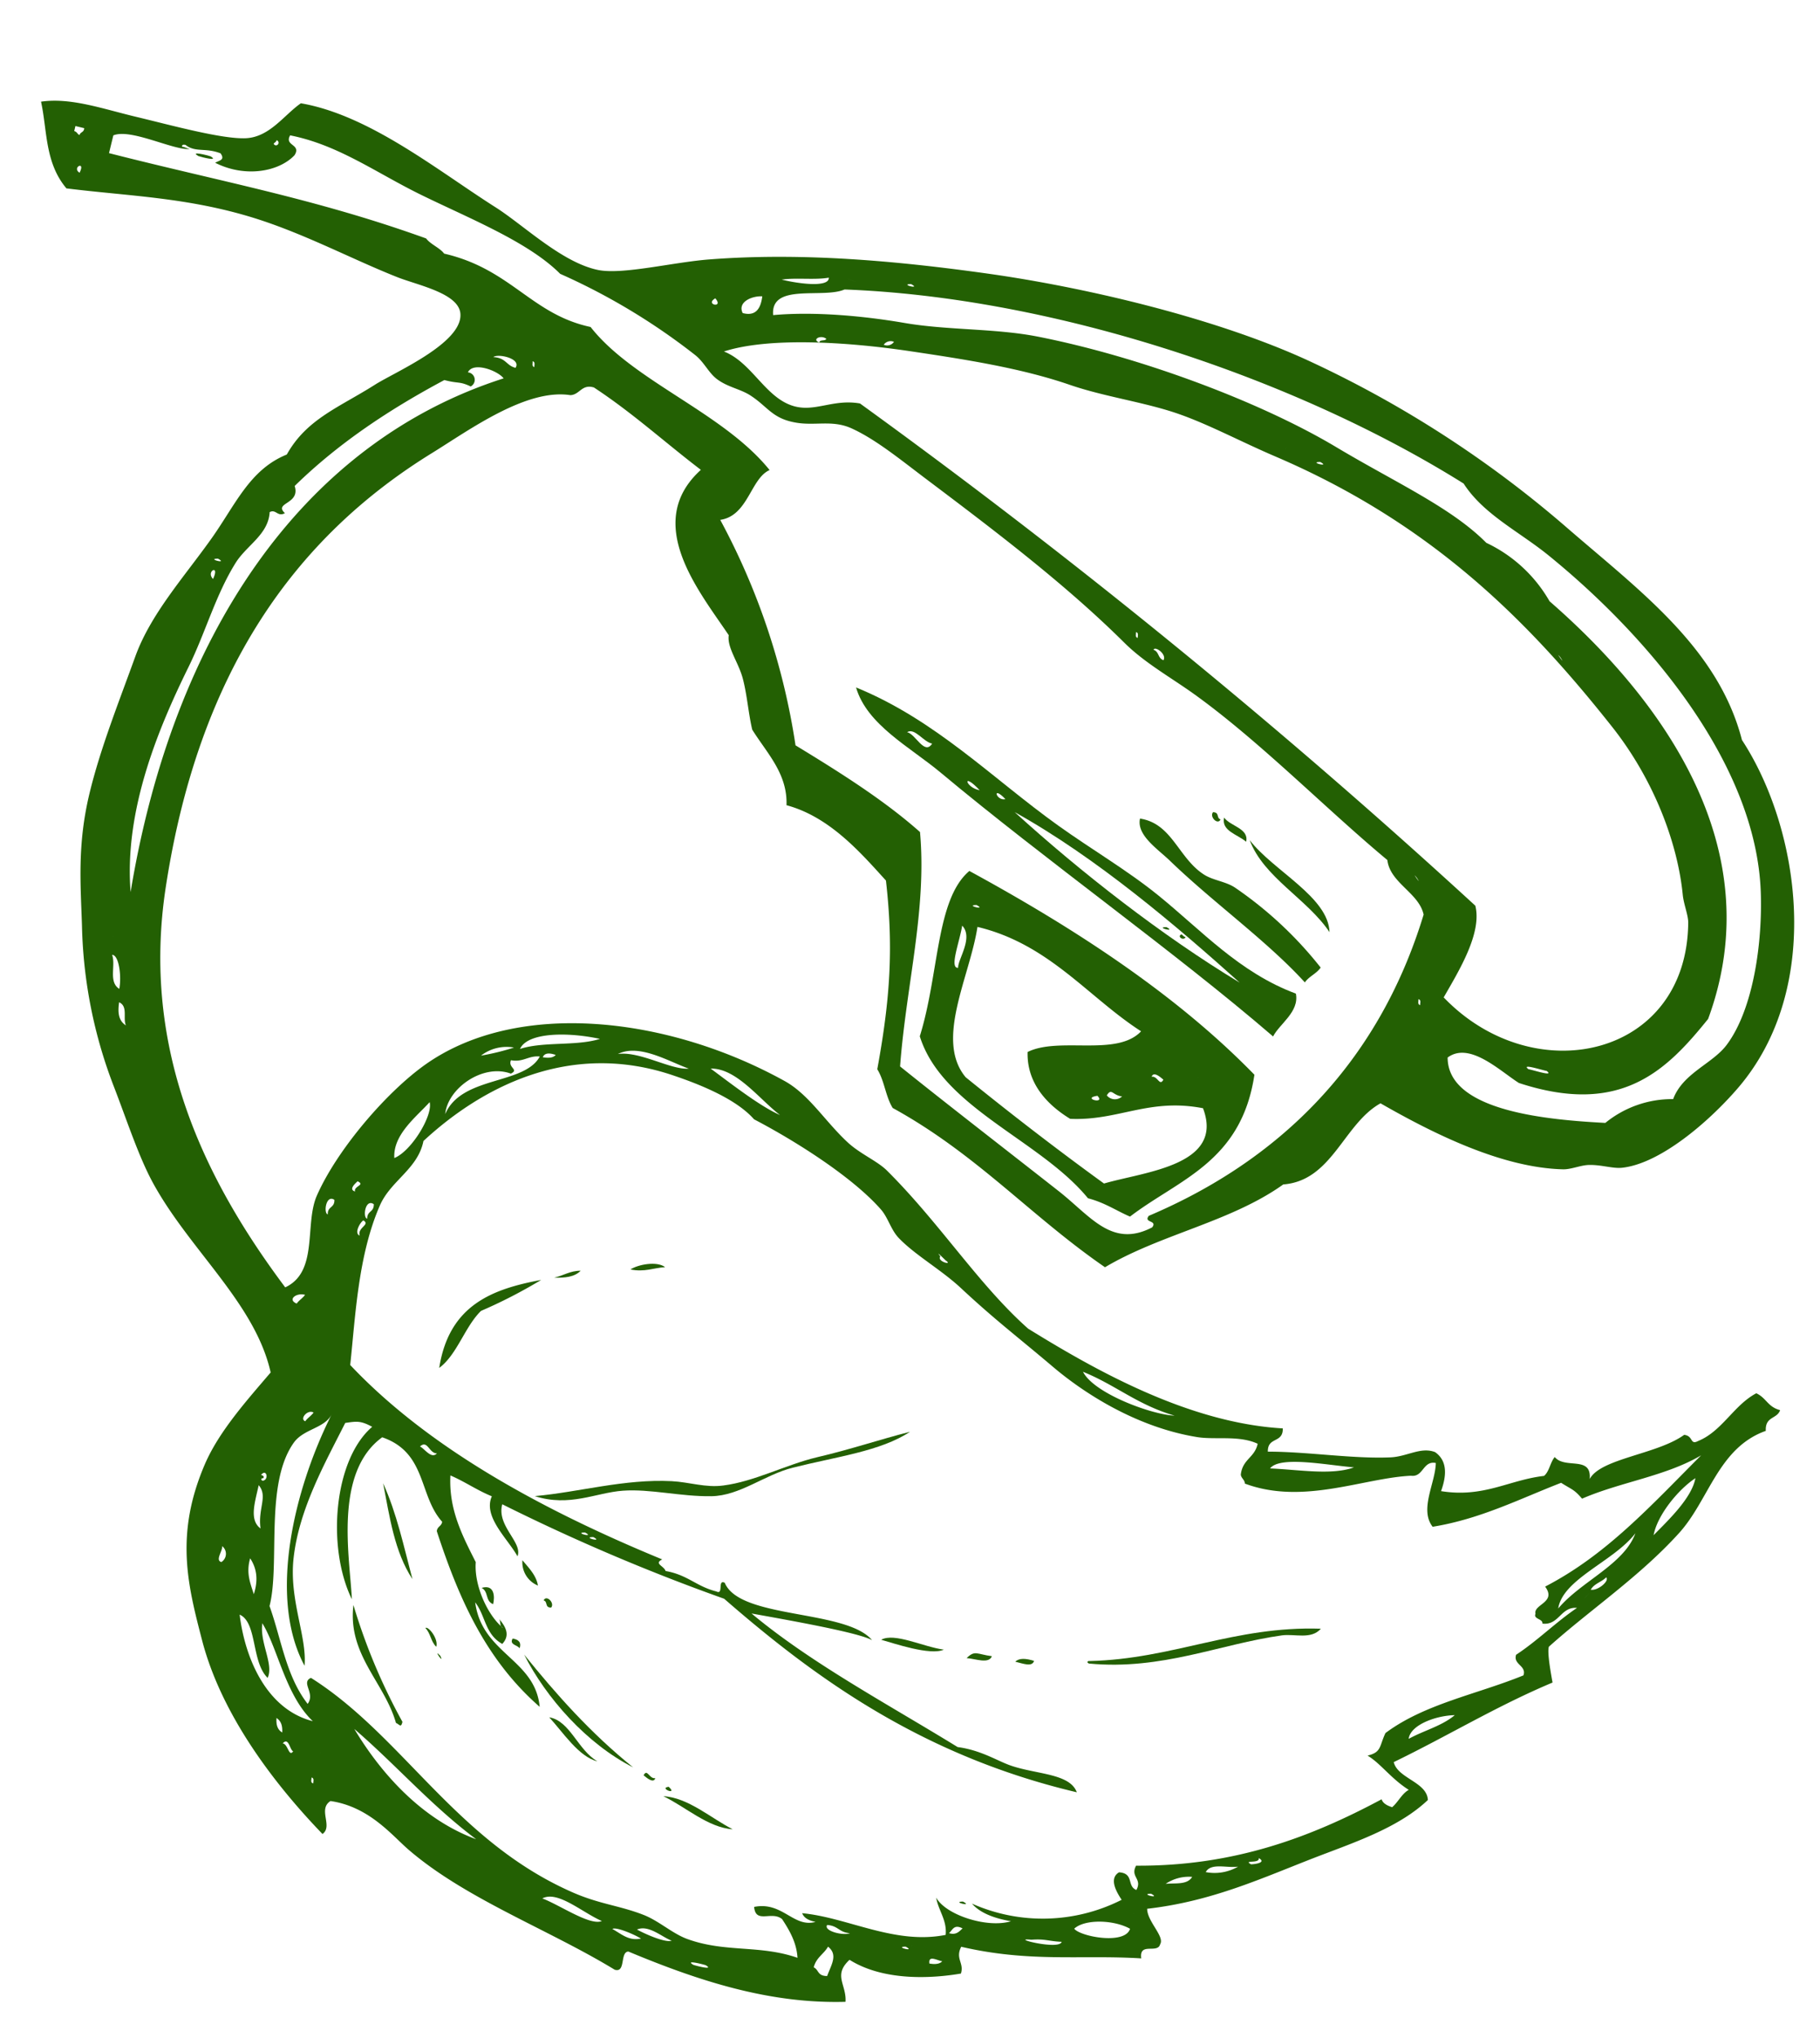 <svg id="Layer_1" data-name="Layer 1" xmlns="http://www.w3.org/2000/svg" viewBox="0 0 420 470"><defs><style>.cls-1{fill:#236003;fill-rule:evenodd;}</style></defs><title>svge_biofuel</title><path class="cls-1" d="M371.64,175Z"/><path class="cls-1" d="M306.81,215c-5.08-7.63-15.23-12.63-18.42-21.23C293.82,200.85,306.56,206.88,306.81,215Z"/><path class="cls-1" d="M301.12,226.59C292.37,217,280,208.2,270,198.55c-2.83-2.74-7.76-5.91-6.92-9.74,7.41,1.11,8.81,9.06,14.73,12.89,2.11,1.37,5,1.59,7.15,3a89.18,89.18,0,0,1,19.81,18.47C303.79,224.6,302.13,225.15,301.12,226.59Z"/><path class="cls-1" d="M293.79,239.06c-22.7-19.54-52.54-40.67-76.72-60.86-7.1-5.93-17-11-19.52-19.64,18.37,7.49,31.49,21,46.59,31.81,7.72,5.53,16.11,10.42,23.23,16.21,10,8.11,18.64,17.74,31.68,22.6C299.88,233.41,295.25,236.16,293.79,239.06Zm-6.5-11.5Zm-53.13-40.24c15.21,13.84,34.06,28.55,51.92,39.32C271.68,213.72,253,197.77,234.16,187.32Zm-1.6-2.25Zm-.54-.75c-3.19-3.36-2.16.5,0,0Zm-5.94-2.06c-4.23-4.47-3.27-.53,0,0Zm-6.56-5.32Zm-2.42-1.83Zm-7.78-6.24c2,.44,4,5.42,5.79,2.65C213,171.07,211.14,167.81,209.33,168.87Z"/><path class="cls-1" d="M260.77,280.61c-3.25-1.4-5.74-3.19-9.7-4.23-11-13.44-33.68-20.89-38.81-37.36,4.49-14.36,3.69-31.61,11.44-38.13,25.47,13.86,48.32,29.06,65.78,47C286.46,268.07,272,272,260.77,280.61Zm16.83-25c-12.5-2.41-19.49,2.94-30.64,2.45-6.54-4-10-9.23-9.82-15.42,7.3-3.6,20.56,1.18,26.19-4.77-12.23-7.87-21.22-20.13-37.76-24.08-1.78,11.55-9.87,26.1-2.73,34.67,10.31,8.35,20.92,16.54,31.93,24.52C264.17,270.23,282.66,268.82,277.6,255.57Zm-1.13-7.1c-.54.28.35-.17,0,0Zm-12.78,26Zm2.08-26.15c1.39-.25,1.83,2.31,2.7.66C268.1,248.74,266.23,246.92,265.77,248.35Zm-1.21-.91Zm-9.14,5.21a2.41,2.41,0,0,0,3.52.23C256.75,252.66,256.52,250.84,255.42,252.65Zm-2.17.09c-3.82.56,2,2.08,0,0Zm-27.9-44c-2.83,0,2.5,1.33,0,0Zm-3.31,4.78c-.66,3.93-3,9.86-.93,9.69C221,221.31,224.7,216.29,222.05,213.51Z"/><path class="cls-1" d="M287.57,194.15c-2-1.72-5.79-2.49-5.08-5.58C283.89,190.58,288.27,191.05,287.57,194.15Z"/><path class="cls-1" d="M238.63,383.08c-.44,1.48-2.55.62-4.33.19C235.17,382.39,236.73,382.49,238.63,383.08Z"/><path class="cls-1" d="M222.23,438.6c2.5,1.33-2.83,0,0,0Z"/><path class="cls-1" d="M281.67,189c-.63,1.39-2.63-.6-1.74-1.67C281.5,187.37,280.63,188.68,281.67,189Z"/><path class="cls-1" d="M273.61,216.16c-.34.7-1.48.27-1.35-.32C272.77,215.06,272.85,216,273.61,216.16Z"/><path class="cls-1" d="M271.06,214.92c1.54,2.16-1.53-2.17,0,0Z"/><path class="cls-1" d="M269.18,213.84c2.5,1.33-2.83,0,0,0Z"/><path class="cls-1" d="M228.9,382c-.73,1.85-3.66.61-5.83.44C225,380.54,225.42,381.55,228.9,382Z"/><path class="cls-1" d="M217.81,380.49c-3.16,1.43-11.47-1.45-14.46-2.28C206.41,376.49,213.08,379.86,217.81,380.49Z"/><path class="cls-1" d="M169.09,421.92c-5.65-.34-11-5.25-16-7.62C158.81,414.59,164.22,419.48,169.09,421.92Z"/><path class="cls-1" d="M154.31,412.12c2.28,2.09-2.45.31,0,0Z"/><path class="cls-1" d="M151.23,410.13c-.46,1.43-2.33-.39-2.71-.66C149.39,407.82,149.83,410.38,151.23,410.13Z"/><path class="cls-1" d="M146.1,407.64c-10.69-5.42-20.06-16-25.14-26C128.38,390.82,136.28,399.73,146.1,407.64Z"/><path class="cls-1" d="M153.49,292.27c-2.67.16-4.73,1.19-8,.53C147.29,291.62,151.63,290.83,153.49,292.27Z"/><path class="cls-1" d="M127.19,370.79c-1.57,0-.69-1.35-1.74-1.66C126.08,367.73,128.08,369.73,127.19,370.79Z"/><path class="cls-1" d="M124.14,365.71a5.79,5.79,0,0,1-3.58-5.84C122.05,361.66,123.75,363.35,124.14,365.71Z"/><path class="cls-1" d="M140.63,292.23Z"/><path class="cls-1" d="M119.91,380.18c-.48-.78-2.45-.79-1.61-2.25Q120.56,378.3,119.91,380.18Z"/><path class="cls-1" d="M111.14,366.25c3-.9,3.07,2.07,2.66,3.75C111.92,369.27,112.81,367.1,111.14,366.25Z"/><path class="cls-1" d="M124.89,295.21A114.54,114.54,0,0,1,111,302.36c-3.74,3.65-5.5,10.07-9.64,13.15C103.64,300.92,113.72,297.31,124.89,295.21Z"/><path class="cls-1" d="M101.6,381.9c1.15,2.37-1.92-2,0,0Z"/><path class="cls-1" d="M81.56,370.2a136.51,136.51,0,0,0,11.31,26.94c-.34,1.5-.67.59-1.49.26C88.7,388,80.19,381.66,81.56,370.2Z"/><path class="cls-1" d="M95.18,364.23c-4.18-6.38-5.25-14.36-6.77-22.11C91.55,349,93.19,356.73,95.18,364.23Z"/><path class="cls-1" d="M48.6,36.06c2,1.21-2,.22-2.84-.07C43.74,34.78,47.74,35.77,48.6,36.06Z"/><path class="cls-1" d="M410.8,325.25c-.74,2.11-3.48,1.38-3.31,4.78-11,3.91-13.1,16-20.06,23.62-9.05,10-20.71,17.82-30,26.17-.4,1.28.4,5.78.85,8.26-12.77,5.35-24.33,12.39-36.65,18.35.92,3.79,7.68,4.58,7.88,8.74-6.58,6.23-16.26,9.53-25.35,13-12.66,4.87-24.22,10.35-39.43,12.09,0,2.93,4.1,6.4,3,8.17-.6,2.3-4.88-.58-4.37,3.27-13.82-.86-25.69,1-41.54-2.68-1.43,2.78.72,3.72-.07,6.18-6.91,1.18-17.9,1.73-25.7-3.17-3.88,3.57-.66,5.7-.93,9.69-17.39.49-33.62-4.71-50.11-11.6-2,.11-.53,5-3.16,4.19C126.56,445,107.48,438,94.27,426.62c-3.83-3.31-9.09-9.92-18-11.21-3,1.88.64,5.82-1.85,7.6-11.16-11.57-23.28-27.44-27.76-44.58-3.33-12.79-6.37-24.51.64-40.76,3.27-7.56,9.73-14.75,15.16-21.11-3.58-16-18.74-28.24-27.22-43.83-3.25-6-5.9-14.16-8.92-22a109.23,109.23,0,0,1-7.4-37.14c-.3-9.48-1.13-18.7,1.73-30.58,2.52-10.43,6.8-21.15,10.55-31.52,3.49-9.69,11-18.07,17.26-26.8,5.78-8,9-16.33,17.72-19.85C70.79,96.61,78.23,94,86.55,88.72c4.63-2.93,20.12-9.54,19.7-16.28C106,67.72,96.7,65.86,91.87,64,81.47,59.91,70.5,54,58.72,50.31c-15.49-4.82-29-5.06-43.39-6.86-5-5.93-4.4-13.3-5.86-20,6.87-1,14.2,1.65,22,3.51s19.76,5.17,25.26,4.92,8.79-5.33,12.7-8.06c15.88,2.74,31.59,15.53,44.94,24,6.45,4.09,15.32,12.75,23.65,14.45,5.63,1.15,17.32-1.79,25.63-2.43,21.4-1.65,43.09.3,64.3,3.27,21.87,3.07,51.56,9.93,73.16,19.69a253.49,253.49,0,0,1,60.59,39c16.9,14.63,34.82,27.73,40.29,48.88,13.31,20.32,19,57.2-1,80.36-6.73,7.8-17.92,17.36-26.65,18.3-2.12.24-4.82-.72-7.7-.64-1.95.06-4.13,1.07-6,1-14-.36-29.73-8.15-42.06-15.22-8.53,4.75-11.14,17.85-22.44,18.71-12.09,8.63-28.31,11.48-41.14,19.1-17.16-11.81-29.57-26.07-49-36.74-1.66-2.73-1.87-6.2-3.55-8.93,3-16.36,3.75-28.09,2-43.52-5.87-6.47-13-14.7-22.95-17.38.26-7.3-4.53-12-7.91-17.43-.87-3.66-1.16-7.87-2.15-11.69s-3.68-7.16-3.27-10.09c-6.64-9.93-20-25.85-6.43-38.14-8.29-6.31-15.69-13.09-24.68-19-2.84-.85-3.26,1.69-5.44,1.77-10.15-1.58-23.26,8-31.85,13.31C68,124,45.84,155,38.25,204.65,32.53,242,47.1,271.94,65.82,296.93c7.73-3.59,4.4-14.58,7.3-21.16,4.66-10.59,16.12-24,25.29-30.41,21.31-14.85,55.8-10.9,82.7,4,5.6,3.12,9.22,9.2,14.45,14.07,2.92,2.73,6.86,4.32,9.12,6.56,12.19,12.1,21.21,26.39,32.59,36.47,15.34,9.47,36.94,21.74,58.76,23,.08,3.51-3.52,1.85-3.45,5.36,9.15,0,19.55,1.69,28.29,1.32,3.85-.16,7-2.49,10.3-1.21,2.67,1.87,2.83,5,1.38,9,9.87,1.58,15.66-2.58,23.75-3.51,1.21-.92,1.45-3.18,2.49-4.35,2.37,2.87,8.56-.41,8.06,5.07,2.55-4.77,15.55-5.67,21.8-10.19,2.19.23,1.29,2.45,3.24,1.41,5.49-2.22,8.25-8.29,13.41-11C407.64,322.44,407.93,324.51,410.8,325.25ZM381.6,354.09c3.46-3.52,8.8-8.57,9.65-13.15C387.19,343.62,382.45,349.51,381.6,354.09Zm-17.67,16.77c-3.77-.33-4.16,4.11-8,3.62.2-1.12-2.14-1-1.59-2.25-.52-2.21,4.95-2.6,2.23-6.28,14.12-7.31,24.18-18.45,36-30.28-8.12,4.81-18.69,6.17-27.48,10-1.89-2.2-2.22-2-4.83-3.66-9.63,3.73-18.63,8.35-29.65,10.14-3.12-4,.66-10.14.73-14.71-3-.6-2.84,3.33-5.73,2.94-11,.52-24.9,6.82-38.34,1.81,0-.87-.87-1.26-.93-2.08.42-3.6,3.21-3.87,3.89-7.11-4.3-2-9.72-.86-13.94-1.53-14.34-2.32-26.5-10.45-33.25-16.17-8.26-7-13.38-10.83-21.3-18.21-4.52-4.22-10.62-7.64-14.35-11.56-1.81-1.9-2.44-4.68-4.12-6.59-6.67-7.59-20-15.94-29.26-20.77-4-4.56-12-7.87-18.29-10-24.66-8.56-45.26,3.2-58,15-1.3,6.49-7.56,9.12-10.07,14.9-5,11.49-5.61,25.31-6.83,36.77,17.35,18.37,42.53,32.71,72,44.84-2,1,.43,1.49.77,2.67,5.18.92,7.05,3.54,11.73,4.72,1.74.87.2-2.88,1.93-2,3.49,8.44,28,6.08,34,13.24-3-1.72-18.29-4.44-27.82-6.16,13.65,11.41,31.24,20.78,47.56,30.81,5.24.7,8.85,3,11.87,4.13,6,2.21,14,1.84,15.63,6.3-36-8.49-60.68-26.64-81.38-44.64a461.29,461.29,0,0,1-51.2-21.79c-1.38,5,4.78,8.8,3.51,12-2.31-4.15-8-9.12-5.92-13.84-3.52-1.44-6.12-3.33-9.56-4.81-.41,7.89,2.79,13.93,5.85,20-.42,5.39,2.76,12.32,6.3,15.18-.91-.38-.45-1.47-.92-2.08,1.83,2.1,2.44,3.94.74,5.76-4-2.21-3.86-6.54-6.25-9.58,1.56,11.87,13.85,13.07,14.88,24.09-12.67-11.06-18.81-25.47-23.74-40.51.12-1.14,1.08-1.1,1.24-2.17-5.47-6.06-3.52-15.94-13.84-19.49-11.26,8.18-7.44,27.89-7,37.36-5.82-11.9-4.23-32.13,4.69-39.77-2.74-1.5-3.68-1.25-6.22-.9C75.11,337.27,69,348,67.75,359.4c-1.07,9.57,3.13,18.13,2.53,24.8-8.49-15.79-2.39-40.81,6.27-58-1.61,3.26-6.45,3.34-8.74,6.54-6.79,9.49-3.12,28-5.61,37.7C64.94,378.08,66,386.59,71,393c1.84-2.51-1.67-4.91.76-6,21.15,13.34,33.36,37.53,60.19,49.39,6.32,2.81,11,3.1,16.59,5.29,3.57,1.4,6.62,4.3,10.09,5.56,8.77,3.18,16.69,1.29,25.41,4.33-.21-3.48-1.79-6.24-3.55-8.92-2.41-2-6.1,1.18-6.46-2.82,6.56-1.32,9.08,4.89,14.18,3.45q-2.54-.48-3.09-2c10.58,1,21.35,7.34,33.11,5,.34-3.41-1.69-5.62-2.19-8.6,2.25,4.08,11.91,7.12,17.26,5.45-4.23-.72-7.27-2.06-9-4.06a40.28,40.28,0,0,0,34.54-.88c-.93-1.43-3.15-4.84-.6-6.34,3.53.23,1.74,3.19,4,4.07,1.44-2.62-1.5-3-.06-5.6,22.62.14,40.35-6.59,56.66-15.32.26.89,1.18,1.44,2.42,1.83,1.4-1.17,2.24-3.13,3.84-4-4.09-2.58-6.5-6.11-9.51-7.9,3.26-.79,2.67-2.11,4.13-5.2,9-6.74,21.18-8.95,31.85-13.31.76-2.26-2.44-2.49-1.7-4.75C354.8,378.44,359,374.19,363.92,370.86Zm15.89-15.35c-1.83,1.91,2.55-2.66,0,0ZM359.59,371c5.24-6.26,15.14-10.11,17.81-17.35C372.44,360.13,360.63,364.18,359.59,371Zm10.87-112a24.36,24.36,0,0,1,15.65-5.49c2.24-6,9.06-8.13,12.34-12.49,6.25-8.34,8.29-23.83,7.88-35.27-1.07-29.79-26.22-59.19-49-77.67-6.8-5.51-15-9.45-19.57-16.55C299,87.27,243.4,68.59,194.89,66.77c-5,2.18-17.12-1.58-16.47,5.91,9.79-.88,21.25.25,30.32,1.81,9.89,1.7,20.92,1.23,30.7,3.14,23.37,4.59,51.22,14.93,68.89,25.48,13.65,8.16,26.59,13.94,34.66,22.09a33.06,33.06,0,0,1,14.6,13.48c25.57,22.25,51.21,56.65,36.59,96.34-9.6,11.9-20.12,22.49-43.66,14.77-4.34-2.73-11.38-9.64-16.45-5.87C334.08,256.47,357.78,258.31,370.46,259Zm-3.36,107.67c1.72.28,4.4-2.11,3.55-2.85C369.57,364.92,367.92,365.22,367.09,366.67Zm-1.11,1.6c-1.83,1.9,2.54-2.66,0,0Zm23.6-155.45c0-1.82-1.06-4.26-1.27-6.51-1.2-12-6.72-26.59-16.32-38.7-19.35-24.43-41.6-46.89-77.77-62.36-7.56-3.23-15.06-7.24-22-9.69-7.82-2.78-17.31-4-25.51-6.85C235.55,84.89,222.84,82.91,210,81c-14.85-2.21-32.71-3.24-42.94.07,6.52,2.55,9.59,10.81,16.22,12.63,4.89,1.35,9.06-1.72,15.18-.64a1582.48,1582.48,0,0,1,142,115.84c1.59,6.33-3.82,15.07-7.3,21.15C354,251.76,389.31,243.9,389.59,212.82Zm-64.5,188.24c3.48-1.92,7.6-2.93,10.63-5.46C331.31,395.69,325.44,397.88,325.08,401.07Zm13.27-54.42Zm-2.31.68Zm16.69-100.71c1.15.21,6,1.81,4.2.41C355.79,246.81,350.89,245.21,352.73,246.62Zm7.41-94.91c-1.67-2.1,1.4,2.23,0,0ZM288.7,430c.64,0,3.72-.33,1.78-1.43C290.77,429.93,286.76,428.92,288.7,430Zm4.38-91.31c6.73.29,14.18,1.63,19.38-.24C305.89,337.88,295.28,335.76,293.08,338.71ZM278.25,431.8a10.77,10.77,0,0,0,7.47-1.27C283.22,430.94,279.46,429.57,278.25,431.8Zm49.47-200c0-.5.27-1.16-.39-1.34C327.38,231,327.08,231.66,327.73,231.84ZM324.56,236ZM269,434.51c2.26-.23,5,.29,6.11-1.61A9.58,9.58,0,0,0,269,434.51ZM42.81,33.42c-.42-.07-.82-.11-.82.42.62,0,1.42.59,2,.5-3.59.57-13.67-4.79-17.83-3.12-.34,1.37-.67,2.73-1,4.1C51.07,41.94,72.9,45.83,98.34,55c1,1.36,3.15,2.14,4.16,3.5,15.44,3.56,20.11,14,33.79,16.92,9.83,12.54,30.63,19.74,41.31,33-4.39,1.93-4.94,10.54-11.39,11.49a159.23,159.23,0,0,1,17.37,52c10.32,6.28,20.47,12.67,28.73,20,1.61,17.9-3.19,35.3-4.6,54.06,10.31,8.3,24.86,19.54,36.61,28.77,7.37,5.78,12.28,13.2,21.57,8.35,1.29-1.69-2.08-1-.78-2.66,29.43-12.49,52.78-34.52,63.42-69.48-1.11-5.05-7.75-7.28-8.37-12.58-14.09-11.71-29.26-27.21-44.35-38.1-5.55-4-11.64-7.34-16.37-12.05-13.6-13.49-29.75-25.72-45.85-37.84-5.94-4.48-11.62-9.13-17.19-11.63-4.55-2-8.56-.38-13.25-1.37-5-1-6.06-3.62-9.95-6.15-2.3-1.5-5.21-1.91-7.67-3.73-2-1.47-3-3.93-5.07-5.58a147.43,147.43,0,0,0-31.19-18.76c-7.46-7.5-21.54-13-32.68-18.51-10.07-5-18.69-11.27-29.63-13.43-1.44,2.45,2.67,2,1,4.59-3.58,3.78-11.35,5.25-18.31,1.73,1.05-.57,2.32-.65,1.25-2.17C47.4,34,45.09,35.23,42.81,33.42ZM327,202.52c-1.66-2.1,1.41,2.23,0,0Zm-17,52.27Zm-44.37,182c-2.83,0,2.5,1.32,0,0Zm-4,4.61c-.54.27.34-.18,0,0Zm-13.72,3.47c1.43,1.82,11.73,3.76,12.87,0C257,442.76,250.3,442.61,247.89,444.86ZM274.4,327.33ZM238,447.4c-5.34-.53,6.52,2.5,7,.48C242.06,447.76,241.26,447.16,238,447.4Zm11.92-131c2.53,5,15.83,9.9,21.14,10.12C262.41,324,257.52,319.47,249.89,316.39Zm54.75-209.84c-2.84,0,2.5,1.33,0,0ZM219,445.88c1.66.51,2.34-.38,3.13-1.09C220.12,443.75,219.83,445.17,219,445.88Zm-4.56,7c1.28.23,2.35.16,3-.51C216.24,452.16,214.22,450.9,214.48,452.83Zm82.34-349.43c-.54.28.35-.17,0,0Zm-1.21-.91ZM210.46,448.75c-.53.28.35-.17,0,0ZM209,449c-2.82,0,2.51,1.33,0,0Zm57.21-299.13c1.33.51.93,1.91,2.28,2.41C269.32,150.93,266.55,148.91,266.18,149.88ZM190.88,444c-.88,1.33,3.53,2.52,5.27,1.9C193.54,445.69,193.49,444.18,190.88,444Zm.21,5c-1,1.74-2.71,2.46-3.31,4.77,1.23.56.81,2,3.1,2C191.84,453.14,193.44,450.88,191.09,449Zm72.13-301.7Zm-.68-.17c0-.49.27-1.16-.38-1.34C262.2,146.29,261.9,147,262.55,147.13ZM217,289.78c-.91,1.22,3.11,2.18,1.21.92C217.73,290.23,215.73,288.22,217,289.78ZM160,453.19c.87.3,4.86,1.28,2.85.08C162,453,158,452,160,453.19Zm-13-8.14c1.81,1,6.52,3.11,8,2.56C152.81,446.83,149.69,443.87,147,445.05Zm-5.69-.14c2.4,1.37,3.8,2.76,6.61,2.23C146.58,446.27,142.16,444.34,141.31,444.92ZM229.54,68.41ZM125.15,437.87c4.06,1.53,11,6.36,13.74,5.22C134.27,441.06,128.72,436,125.15,437.87ZM164,246.47c4.76,3.52,11.48,8.76,16,10.71C175.17,253.48,169.94,246.36,164,246.47Zm-13.33,113.3c-4.82-2.1,2.3,1,0,0Zm63.1-294Zm-3.52-.24c-2.83,0,2.5,1.33,0,0Zm-6.27,14a1.93,1.93,0,0,0,2.32-.68A1.93,1.93,0,0,0,203.94,79.52Zm-67.06,275c-2.83,0,2.49,1.33,0,0ZM206.69,65.31ZM135,353.47c-2.83,0,2.5,1.33,0,0Zm7.6-110.36c5-.73,12.25,3.72,16.35,3.37C154.38,244.87,147.51,240.64,142.59,243.11ZM196.82,64.76c-3.87-1.46,2.62,1,0,0Zm-115.07,334c5.94,9.92,15.34,20.77,28.13,25.46C99.36,416.32,91.43,407.1,81.75,398.77ZM189.05,79c.2-.77,1.32-.25,1.64-.84C189.46,77.14,187.25,78.28,189.05,79Zm-8.63-14.5c4.07,1,11,1.84,10.84-.46C188,64.62,183.78,64,180.42,64.49ZM120,241.94c5.44-1.77,13-.6,18.45-2.32C131,238,121.73,238.09,120,241.94ZM171.39,72.21c3,.79,4.16-1,4.52-3.86C173.52,68.22,170.13,69.66,171.39,72.21ZM125.25,243.85c1.28.22,2.35.17,3-.52C126.74,242.79,125.66,242.86,125.25,243.85Zm-7.36,3.78c-6.48-2.38-14.59,3.41-15.15,9.33,3.81-8.88,18.26-6.67,21.83-13.28-2.6-.26-3.85,1.4-6.65.86C117.15,246.29,119.87,246.66,117.89,247.63ZM101.36,336c-.54.27.34-.18,0,0ZM165.07,68.81c-2.54,1.47,2.06,2.38,0,0ZM96.92,333.64c1,.4,2.6,3,3.91,1.58C99,335.23,98.68,332,96.92,333.64ZM78.51,409.14ZM111,243.48a54.42,54.42,0,0,0,7.61-1.86A9.66,9.66,0,0,0,111,243.48ZM74,404.31c-.54.27.34-.18,0,0Zm-1.71,7c0-.49.27-1.15-.39-1.33C71.9,410.49,71.6,411.15,72.25,411.33Zm-11.73-37c-.74,4.48,2.69,9.53,1.2,12.69-3.79-3.68-2.36-12.77-6.46-14.59,1.29,10.46,6.4,21.92,16.89,24.58C65.9,391.06,64.07,380.06,60.52,374.38Zm4.67,27.8c1.23.12,1.42,3.26,2.42,1.83C66.85,403.63,66.66,400.49,65.18,402.17Zm-1.41-5.93c-.12,1.42.08,2.69,1.31,3.42C65.19,398.25,65,397,63.77,396.24ZM91,267.1c3.95-1.59,8.94-9.83,8.15-12.89C96.11,257.58,90.66,261.69,91,267.1Zm-12.45,54c-.54.27.34-.18,0,0Zm6.18-40c0-1.91,1.59-1.44,1.53-3.35C84.28,276.38,83.67,280.81,84.7,281.08ZM83,285c-.54-1.92,2.56-2.53.85-3.51C83.25,281.77,81.59,284.39,83,285ZM70.44,327.81c.56-.78,1.36-1.23,1.92-2C71,325,69.06,327.28,70.44,327.81Zm11.5-53c-.38-1.25,2.49-1.46.57-2.35C82.22,272.79,80.28,274.32,81.94,274.82ZM57.73,359.43c-1,3.42.06,5.77.84,8.27C59.7,364.21,59.15,361.6,57.73,359.43Zm7.81-29.09Zm2.9-14.8Zm-8.74,27c-.81,3.82-2.29,8,.42,10C59.49,347.85,61.87,345.13,59.7,342.56Zm3.49-8.45Zm-5.71,23.41Zm19.45-82.67Zm-1.29,5.26c-.05-1.91,1.59-1.43,1.53-3.34C75.22,275.41,74.61,279.84,75.64,280.1Zm-15,61.44c1.48-.19.9-2.92-.4-1.34.41.14.78.29.54.76C60.43,340.87,59.93,341.25,60.66,341.55ZM123.3,84.66c0-.49.27-1.16-.39-1.34C123,83.82,122.65,84.48,123.3,84.66Zm-54.83,216c.57-.78,1.36-1.23,1.93-2C68.47,298.08,66.2,299.74,68.47,300.67ZM113.84,82.36c3,.19,2.91,1.91,5.12,2.48C120.39,82.71,114.94,81.49,113.84,82.36ZM51.27,356.62c.13,1.12-1.67,3.24-.19,3.67A2.24,2.24,0,0,0,51.27,356.62ZM108.62,89.14c-2.62-1.25-2.74-.6-6.08-1.48C90,94.36,78.2,102.12,68,112.09c1.37,4.27-4.94,3.78-2.25,6.27-1.71.94-2.05-1-3.52-.24-.29,5.18-5.31,7.63-7.86,11.72-4.59,7.34-6.95,16.05-10.86,24-7.1,14.41-14.87,33.17-13.37,51.91C39.76,147.48,69,102.39,116.22,87.27c-1.28-1.74-7-3.95-8.25-1.39A1.73,1.73,0,0,1,108.62,89.14Zm-53,243.74Zm-9.81,25.51ZM27.49,231.17c-.33,2.22-.22,4.21,1.56,5.34C28.32,234.83,29.59,232.13,27.49,231.17Zm-1.62-10.94c.89,2.44-.9,6.26,1.66,7.85C28.07,225.23,27.48,220.28,25.87,220.23ZM50.3,128.86c-2.83,0,2.5,1.33,0,0Zm-1.14,4.68c1.7-3.56-1.75-1.79,0,0ZM26.3,218.48Zm-.11-2.5c-.54.27.34-.18,0,0ZM63.53,33.51a.6.6,0,0,0,.29-1.17C63.73,33,62.62,33,63.53,33.51ZM18.36,39.84c1.48-2.92-1.88-1.19,0,0Zm-.95-10.77c-.1.39-.19.78-.28,1.17.67.16.68.67,1.21.91.21-.74,1.06-.6,1.09-1.59Z"/><path class="cls-1" d="M304.82,375.66c-2.26,2.57-6,1.13-9,1.54-14.34,2-27.64,8.08-44.5,6.5-.74-.3-.23-.68.14-.58C270.71,382.66,284.81,375,304.82,375.66Z"/><path class="cls-1" d="M210,330.24c-6.74,4.48-17,5.75-27.05,8.28-6.54,1.65-12.21,6.48-18.77,6.58-7.08.11-14.15-1.73-20.44-1.27s-12.28,3.82-20.33,1.25c10.38-.94,20.64-4,31.6-3.45,4,.2,7.84,1.56,11.9,1,7.23-.92,14.38-4.78,21.61-6.51C196.23,334.33,203.07,332,210,330.24Z"/><path class="cls-1" d="M137.86,406.25c-4.27-1-8-6.78-11.11-10.15C131.53,396.89,133.33,403.63,137.86,406.25Z"/><path class="cls-1" d="M134,293.09c-1.38,1.46-3.66,1.67-6.11,1.61C130,294.23,131.56,293.09,134,293.09Z"/><path class="cls-1" d="M100.68,379.83c-1.29-1.22-1.29-3.1-2.52-4.34C98.83,375,101.24,378,100.68,379.83Z"/></svg>
